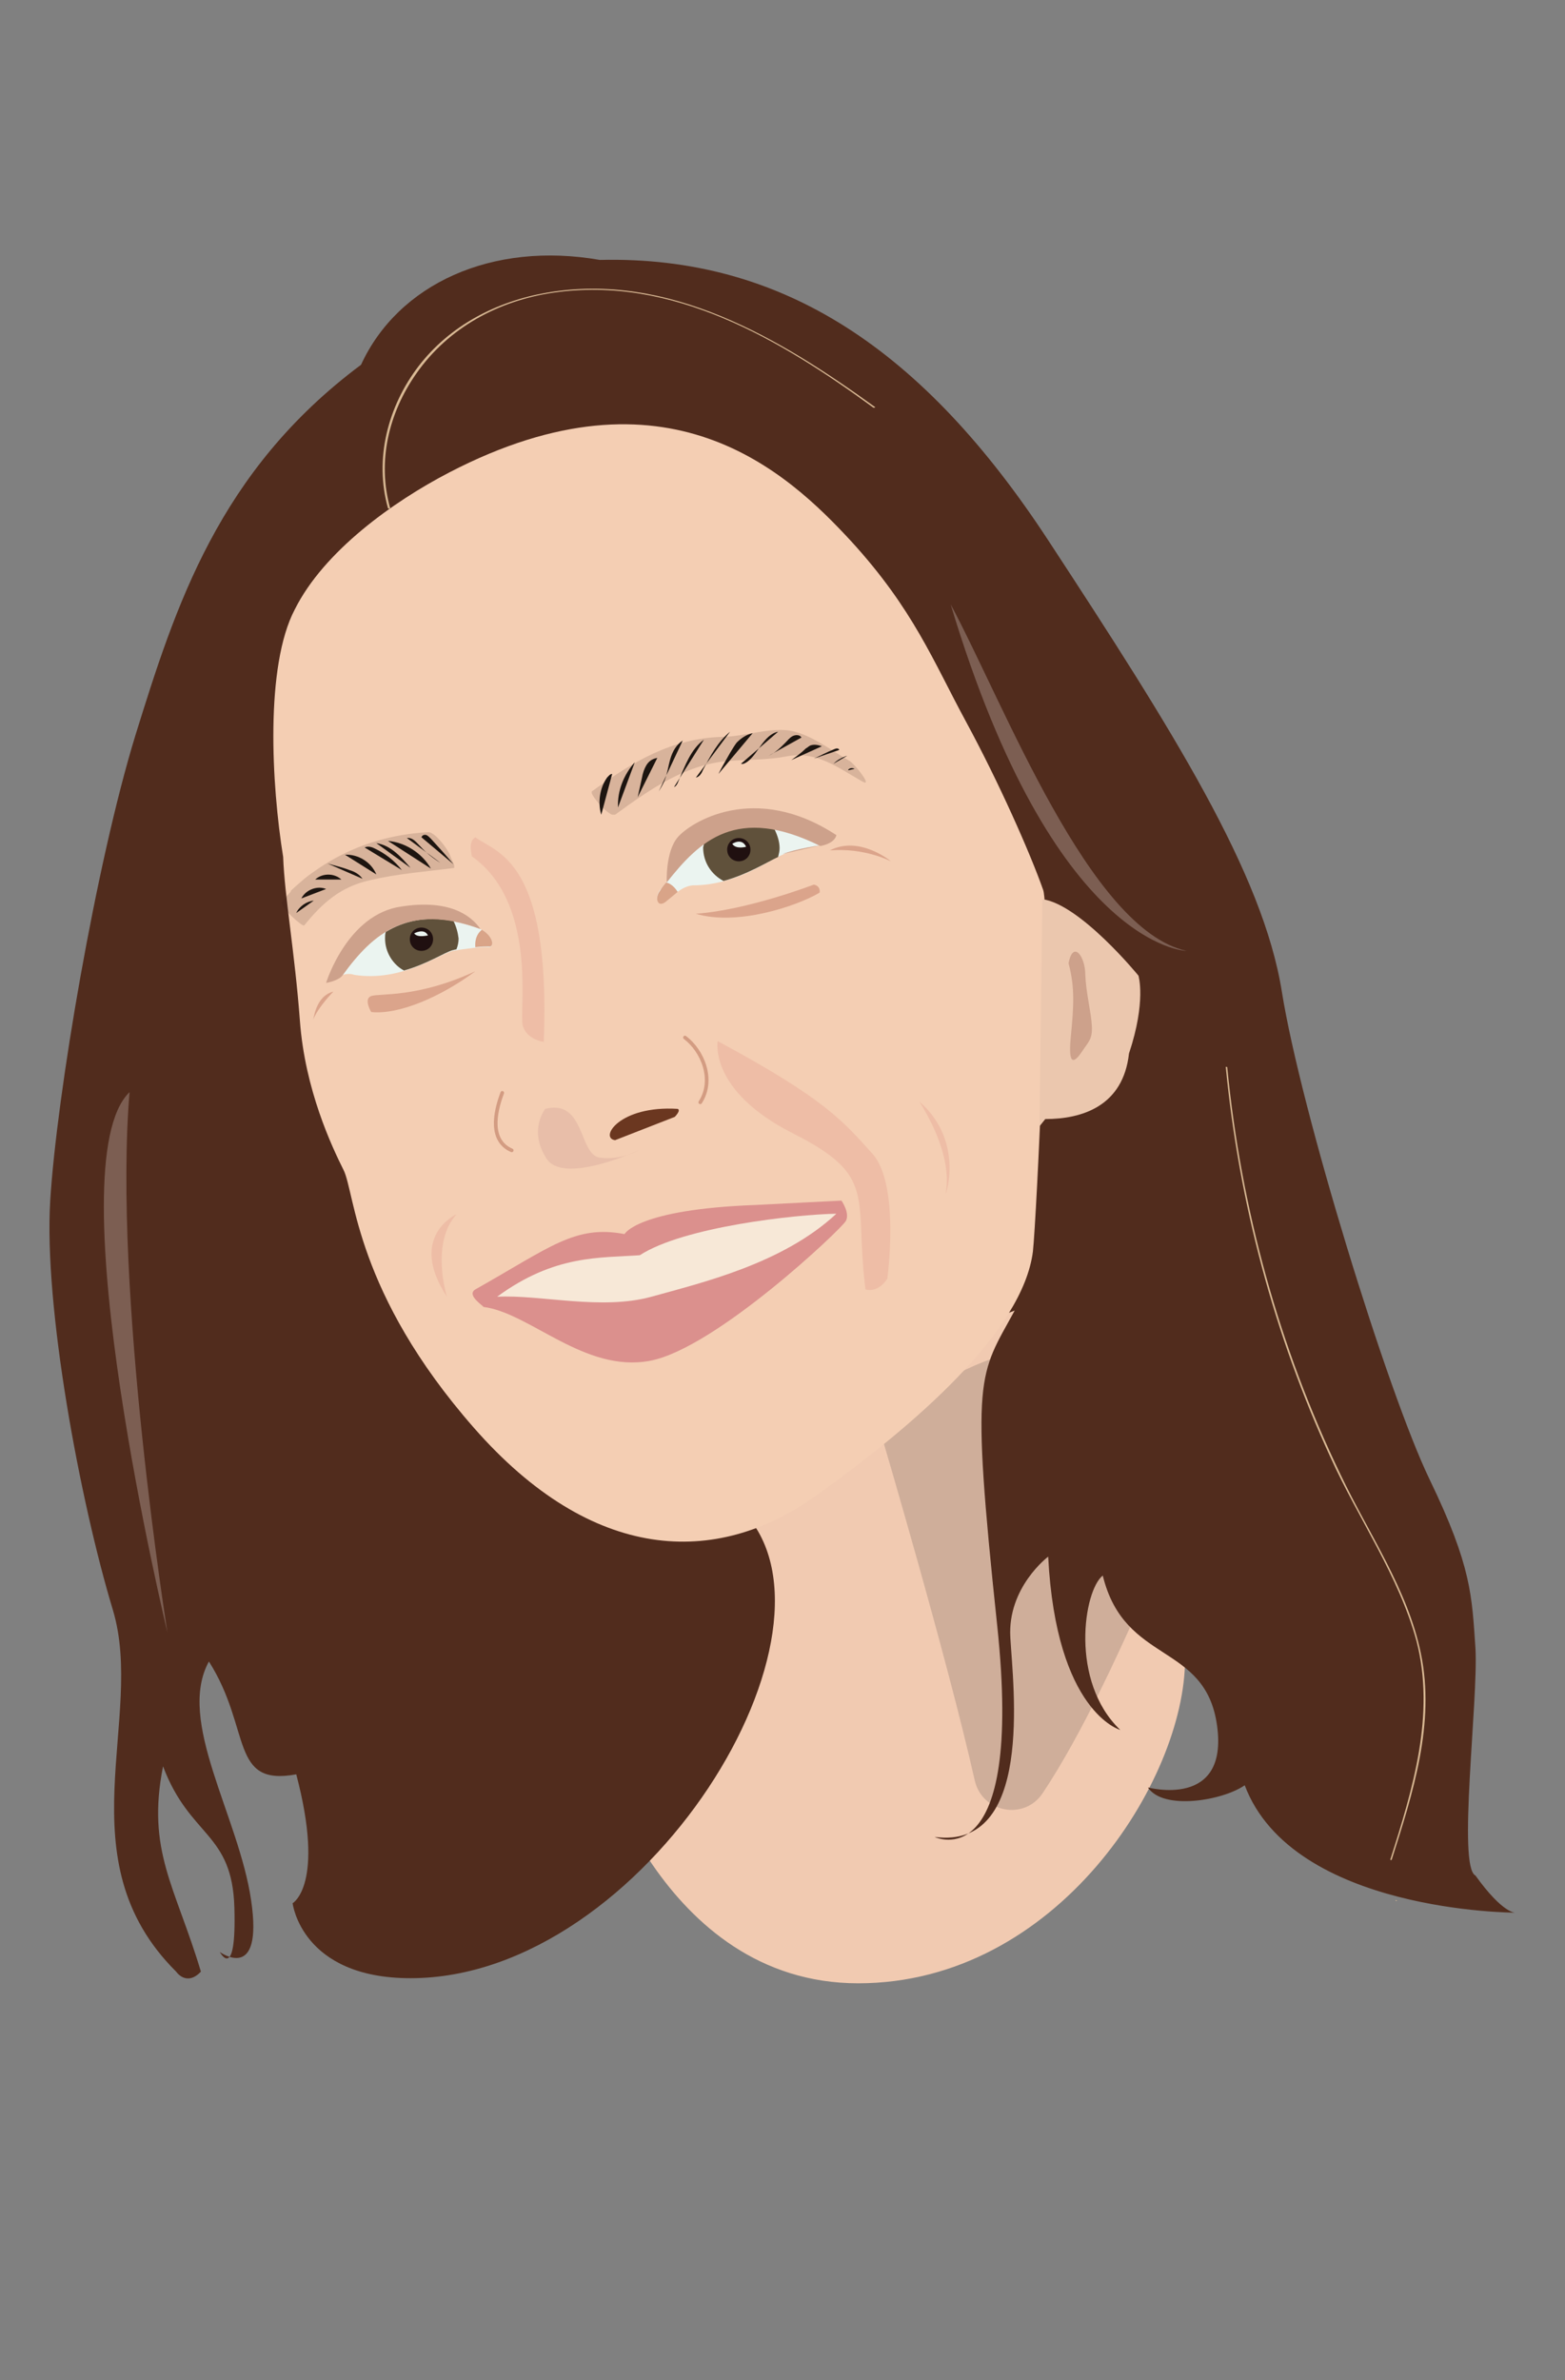 <?xml version="1.0" encoding="utf-8"?>
<!-- Generator: Adobe Illustrator 19.1.0, SVG Export Plug-In . SVG Version: 6.00 Build 0)  -->
<svg version="1.1" id="Layer_1" xmlns="http://www.w3.org/2000/svg" xmlns:xlink="http://www.w3.org/1999/xlink" x="0px" y="0px"
	 viewBox="0 0 215 326.9" style="enable-background:new 0 0 215 326.9;" xml:space="preserve">
<rect x="0" y="0" width="215" height="326.9" fill="#808080" stroke="none"/>
<style type="text/css">
	.st0{fill:#F1CAB1;}
	.st1{fill:#CFAE9A;}
	.st2{fill:#512C1D;}
	.st3{fill:#F4CEB3;}
	.st4{fill:#EBF4F0;}
	.st5{fill:#D9A488;}
	.st6{fill:#EEBDA6;}
	.st7{fill:#DB908D;}
	.st8{fill:#F7E8D7;}
	.st9{fill:#6B3720;}
	.st10{fill:none;stroke:#D39C82;stroke-width:0.5;stroke-linecap:round;stroke-miterlimit:10;}
	.st11{fill:#EBC7AE;}
	.st12{fill:#CDA18B;}
	.st13{opacity:0.15;}
	.st14{clip-path:url(#SVGID_2_);fill:#381C15;}
	.st15{clip-path:url(#SVGID_4_);fill:#381C15;}
	.st16{fill:#60513B;}
	.st17{fill:#201010;}
	.st18{fill:#DBA48B;}
	.st19{fill:#E8BEA9;}
	.st20{fill:#7C5E52;}
	.st21{fill:#D9B994;}
	.st22{fill:#1D1510;}
</style>
<path class="st0" d="M156.8,157.1c0,0-14.9,49.8,6,70.8c0,16.6-17.6,44.5-44.9,44.5c-27.2,0-36-32.4-36-32.4s17.1-21,5.8-62.3
	C87.8,177.7,132.7,133,156.8,157.1"/>
<path class="st1" d="M121.2,197.5c0,0,8.9,30.1,12.7,47c1,4.5,6.9,5.6,9.4,1.7c5.4-8.1,10.7-19.9,12.8-24.6c0.5-1.2,0.6-2.7,0.1-3.9
	c-1.7-4.4-5.4-15.7-4.1-26.4c0.2-1.6-0.4-3.3-1.6-4.4C142.5,180.1,120.9,193.3,121.2,197.5"/>
<path class="st2" d="M101.9,207.4c16.1,16.1-13.2,64.3-45.5,64.3c-15,0-16.2-10.3-16.2-10.3s4.5-2.5,0.5-17.7
	c-9.2,1.7-6.1-6.2-12-15.5c-4.5,8.2,4.1,21.2,5.8,32.8c1.7,11.5-4.3,7.1-4.3,7.1s2.3,4.3,2-6.1c-0.3-10.4-6.1-9.6-9.8-19.4
	c-2.3,11.6,1.7,16.5,5.2,28.2c-2,2.1-3.4,0-3.4,0C8.7,255.4,20,236,15.5,221.1S6,179.5,6.9,164.9c0.9-14.6,6.3-46.3,11.7-63.9
	C24.1,83.3,30,64.7,49.6,50.1c5.1-11.1,18-17,32.8-14.4c25.2-0.6,44.5,12.4,61.6,38.5c17.1,26.1,29.5,45.7,32.1,62
	c2.6,16.3,14.5,55,20.3,67c5.8,12,5.8,16,6.3,23.2c0.4,7.2-2.5,30,0,31.2c3.8,5.3,5.5,5.1,5.5,5.1s-30.6,0-37.2-17.5
	c-3,2.1-11.2,3.5-13.3,0.3c0,0,11.1,3,9.5-8.5c-1.6-11.5-12.7-8.3-15.7-20.6c-2.6,2-4.6,14.5,2.4,21.2c0,0-8.8-2.4-9.9-23.8
	c0,0-5.6,4.2-5.2,11.1c0.4,6.9,3.2,29.2-10.4,27.4c0,0,12.3,5.9,8.6-29c-3.7-34.9-2.5-34.3,2.4-43.3L92,198.3
	C92,198.3,97.9,204.9,101.9,207.4"/>
<path class="st3" d="M61.7,64.9c30-15.6,46.5,0,55.2,9.4c8.6,9.4,11.3,16.5,15.8,24.8c4.5,8.3,8.8,18,10.6,23.1
	c1.1,3-0.9,45.2-1.4,49.7c-1.4,11-16.3,23.9-29.9,33.6c-13.6,9.7-30.6,9.2-46.9-9.4c-16.3-18.6-16.3-32.2-17.9-35.4
	c-1.6-3.2-5.3-11-6-20.5c-0.7-9.4-2.1-17-2.3-22.5c-1.6-9.9-2.5-26.2,1.6-34C44.5,75.7,54,68.9,61.7,64.9"/>
<path class="st4" d="M90.7,122.2c4.8-6.1,9.7-12.2,22-6.1c0,0-3.5,0.5-5.2,1.3c-1.8,0.7-6.4,4.2-12.3,4.2c-1.5,0.1-2.7,1.4-3.8,2.2
	C90.3,124.6,89.9,123.2,90.7,122.2"/>
<path class="st4" d="M47.1,133.9c4.2-5.8,9.1-9.9,18.9-6.3c1.9,1,1.9,2.6,1.1,2.5c-0.8-0.1-3.2,0.2-4.9,0.5c-1.8,0.4-7,4.3-13.5,3.3
	C47.9,133.6,47.1,133.9,47.1,133.9"/>
<path class="st5" d="M91.5,121.2c-0.3,0.4-0.6,0.7-0.8,1.1c-0.8,1-0.4,2.4,0.7,1.6c0.5-0.4,1.1-0.9,1.7-1.4
	C92.6,121.7,92,121.3,91.5,121.2"/>
<path class="st5" d="M66.2,127.7c-0.5,0.4-1,1.1-0.9,2.4c0.8-0.1,1.5-0.1,1.8-0.1C67.9,130.2,67.9,128.7,66.2,127.7"/>
<path class="st6" d="M98.6,143c14.9,8,17.3,11.1,21.2,15.4c3.9,4.2,2.1,17.2,2.1,17.2s-1.1,2-3,1.5c-1.6-12.7,1.8-15.5-9.9-21.4
	C97.3,149.8,98.6,143,98.6,143"/>
<path class="st6" d="M126.3,151.3c2.4,3.8,4.4,8.7,3.6,12.7C130,164,132.4,156.6,126.3,151.3"/>
<path class="st6" d="M61.4,178.1c0,0-2.3-7.3,1.3-11.3C62.6,166.8,56,169.9,61.4,178.1"/>
<path class="st7" d="M65.3,177.1c10.3-5.8,13.7-8.9,20.5-7.6c0,0,1.7-3.4,18-4l11.8-0.6c0,0,1.2,1.7,0.6,2.8
	c-0.6,1.1-17.9,17.5-26.9,19.2c-9,1.7-16.5-6.6-22.9-7.4C66.5,179.4,64,177.9,65.3,177.1"/>
<path class="st8" d="M68.3,178.1c6-0.3,14.3,1.9,21.2,0c6.8-1.9,18-4.5,25.4-11.4c-5.6,0.1-21,1.8-27,5.7
	C82.4,172.8,76.2,172.3,68.3,178.1"/>
<path class="st9" d="M84.5,156.6c-2.2-0.3,0.6-4.8,8.6-4.3c0.5,0.2-0.4,1.1-0.4,1.1"/>
<path class="st10" d="M94.1,142.5c2.4,1.8,4.1,5.8,2.1,8.9"/>
<path class="st10" d="M69,150.1c-1.1,2.9-1.7,6.6,1.3,7.9"/>
<path class="st6" d="M65.3,115c3,2.2,10.4,3.1,9.4,28.1c0,0-2.4-0.3-2.9-2.3c-0.5-2,2.1-16.8-7-23.2C64.9,117.6,64.2,115.6,65.3,115
	"/>
<path class="st11" d="M143.2,123.5l-0.4,31.2l0.8-1c5.1,0,10.7-1.8,11.5-9c2.4-7.2,1.3-10.7,1.3-10.7S148.4,124.2,143.2,123.5"/>
<path class="st12" d="M146.8,132.3c0.9,3.4,0.7,6,0.3,10.2c-0.4,4.2,0.6,3.3,1.5,2c0.9-1.4,1.5-1.7,1.4-3.6c-0.1-1.9-0.8-4.5-0.9-7
	C149.1,131.3,147.4,129.1,146.8,132.3"/>
<g class="st13">
	<g>
		<defs>
			<rect id="SVGID_1_" x="81.3" y="100.1" width="37.7" height="11.8"/>
		</defs>
		<clipPath id="SVGID_2_">
			<use xlink:href="#SVGID_1_"  style="overflow:visible;"/>
		</clipPath>
		<path class="st14" d="M84.5,111.9c4.8-3.5,9.8-7,15.8-7.4c2.6-0.2,5.1-0.1,7.7-0.6c4.1-0.8,6.9,1.4,10.4,3.4c1.7,1-1-2.4-1.7-2.8
			c-2.3-1.3-5.1-3.5-7.9-4.1c-2.8-0.6-6.7,0.8-9.5,0.8c-7.1,0.2-12.3,3.4-18,7.5C80.9,109,83.8,112.4,84.5,111.9"/>
	</g>
</g>
<g class="st13">
	<g>
		<defs>
			<rect id="SVGID_3_" x="38.6" y="114.3" width="23.8" height="12.8"/>
		</defs>
		<clipPath id="SVGID_4_">
			<use xlink:href="#SVGID_3_"  style="overflow:visible;"/>
		</clipPath>
		<path class="st15" d="M43,125.5c5.1-4.9,11.5-7.6,18.6-8l-3-3.1c1,2.2-2.8,2.1-4.4,2.3c-2,0.3-4,0.4-5.9,0.9
			c-4.2,0.9-6.9,3-9.6,6.3c-0.4,0.5,2.9,3.5,3.1,3.2c2.5-3.1,5-5.3,9-6.2c3.8-0.9,7.8-1.2,11.7-1.7c0,0,0-0.1,0-0.1
			c-0.2-0.6-0.5-1.1-0.7-1.7c-0.3-0.8-2.1-3.2-3-3.1c-7.2,0.4-13.6,3.1-18.8,8C39.5,122.6,42.6,125.9,43,125.5"/>
	</g>
</g>
<path class="st16" d="M96.7,115.9c0,0.2-0.1,0.4-0.1,0.5c0,2,1.1,3.7,2.8,4.6c3.3-0.9,6-2.6,7.5-3.3c0.1-0.4,0.2-0.8,0.2-1.2
	c0-0.9-0.3-1.8-0.7-2.6C102.2,113.1,99.2,114.1,96.7,115.9"/>
<path class="st16" d="M62.3,126.5c-3.9-0.7-6.8,0-9.3,1.5c-0.1,0.3-0.1,0.6-0.1,0.9c0,1.9,1.1,3.6,2.6,4.4c3.2-0.9,5.6-2.5,6.7-2.8
	c0.1,0,0.3-0.1,0.5-0.1c0.2-0.5,0.3-1,0.3-1.5C62.9,128.1,62.7,127.3,62.3,126.5"/>
<path class="st17" d="M103.1,116.7c0,0.9-0.7,1.6-1.6,1.6c-0.9,0-1.6-0.7-1.6-1.6c0-0.9,0.7-1.6,1.6-1.6
	C102.4,115.1,103.1,115.8,103.1,116.7"/>
<path class="st17" d="M59.5,129c0,0.9-0.7,1.6-1.6,1.6c-0.9,0-1.6-0.7-1.6-1.6c0-0.9,0.7-1.6,1.6-1.6
	C58.8,127.4,59.5,128.1,59.5,129"/>
<path class="st12" d="M66,127.6C66,127.6,66,127.6,66,127.6c-1.3-1.9-4.3-4.1-10.8-3.1c-7.5,1-10.4,10.5-10.4,10.5s1.8-0.3,2.3-1.1
	C51.3,128.1,56.2,124,66,127.6"/>
<path class="st12" d="M67.1,130.1"/>
<path class="st12" d="M112.7,116.1c0,0-3.4,0.5-5.2,1.2L112.7,116.1z"/>
<path class="st12" d="M93.1,115c-1.7,2-1.5,6.2-1.5,6.2c4.5-5.7,9.6-10.7,21.1-5c2.1-0.4,2.2-1.5,2.2-1.5
	C103.6,107.3,94.8,113,93.1,115"/>
<path class="st18" d="M114,116.8c4.8-0.4,8.4,1.5,8.4,1.5S118.1,114.7,114,116.8"/>
<path class="st18" d="M45.8,136.2c0,0-2.1,2.1-2.8,3.9C43.1,140.1,43.3,136.8,45.8,136.2"/>
<path class="st18" d="M95.6,125.5c5.6,1.7,13.8-1,17-2.9c0,0,0.2-0.9-0.8-1.1C111.8,121.5,102.7,125,95.6,125.5"/>
<path class="st18" d="M65.3,133.4c-4.7,3.5-10.5,6-14.3,5.6c0,0-1.1-1.8,0-2.2C52.2,136.4,57.3,137.1,65.3,133.4"/>
<path class="st19" d="M74.9,152.3c5.5-1.4,4.6,6.3,7.5,6.7c2.9,0.4,5.3-1,5.3-1s-10.5,4.9-12.7,1C72.6,155.2,74.9,152.3,74.9,152.3"
	/>
<path class="st4" d="M100.6,115.9c0,0,1.3-0.9,1.9,0.4C102.5,116.3,101.1,116.7,100.6,115.9"/>
<path class="st4" d="M56.9,128.2c0,0,1.4-0.8,1.9,0.3C58.9,128.4,57.4,128.9,56.9,128.2"/>
<path class="st20" d="M17.8,150c-2.3,27.3,5.2,74.2,5.2,74.2S7.5,159.9,17.8,150"/>
<path class="st20" d="M130.6,83c7.4,13.8,19.1,44.7,32.4,47.6C162.9,130.6,144.8,130.2,130.6,83"/>
<path class="st21" d="M168.4,146.6c1.8,18.5,6.6,36.7,14.4,53.6c3.8,8.4,9.4,16.3,11.8,25.2c2.6,10.1-0.5,20.3-3.6,30
	c0,0.1,0.2,0.1,0.2,0c2.9-9.1,6-18.7,4-28.3c-1.8-8.8-7.2-16.5-11-24.5c-8.5-17.6-13.7-36.6-15.6-56
	C168.6,146.5,168.3,146.5,168.4,146.6"/>
<path class="st21" d="M191.8,261.1c0.1,0,0.2-0.1,0-0.1C191.7,260.9,191.7,261.1,191.8,261.1"/>
<path class="st21" d="M53.6,69.8c-1.8-6.4-0.2-13.1,3.6-18.5c4.4-6.3,11.3-10,18.8-11.1c16.4-2.4,31.3,6.5,44,15.8
	c0.1,0,0.3,0,0.2-0.1c-13-9.4-28.3-18.6-45.1-15.7c-6.9,1.2-13.3,4.5-17.6,10.1c-4.2,5.5-6.1,12.7-4.2,19.5
	C53.4,69.9,53.7,69.9,53.6,69.8"/>
<path class="st22" d="M82.6,111.9c-0.5-1.7-0.2-3.7,0.8-5.1c0.2-0.2,0.4-0.5,0.7-0.5"/>
<path class="st22" d="M84.9,110.9c-0.1-2.3,0.8-4.5,2.3-6.2"/>
<path class="st22" d="M87.6,109.5c0.2-0.9,0.4-1.8,0.6-2.7c0.1-0.6,0.3-1.2,0.6-1.7c0.3-0.5,0.8-0.9,1.5-1"/>
<path class="st22" d="M90.5,108.7c0.3-0.5,0.6-1,0.8-1.5c0.4-1,0.5-2,0.8-3c0.3-1,0.8-1.9,1.7-2.5"/>
<path class="st22" d="M92.6,108.1c0.3-0.1,0.5-0.5,0.6-0.8c0.9-2.1,1.7-4.4,3.5-5.7"/>
<path class="st22" d="M95.6,106.8c0.5-0.1,0.8-0.6,1-1.1c1-1.9,2-3.8,3.7-5.2"/>
<path class="st22" d="M98.7,106.3c0.5-1,1.1-2,1.6-2.9c0.3-0.5,0.6-1,0.9-1.4c0.6-0.6,1.3-1.1,2.2-1.3"/>
<path class="st22" d="M101.8,104.9c0.3,0.1,0.6-0.1,0.9-0.3c0.8-0.6,1.3-1.5,1.9-2.3c0.6-0.8,1.3-1.6,2.3-1.8"/>
<path class="st22" d="M105.6,103.8c0.9-0.4,1.6-1.1,2.3-1.8c0.3-0.3,0.6-0.7,1-0.9c0.4-0.2,1-0.2,1.2,0.2"/>
<path class="st22" d="M108.7,104.4c0.7-0.5,1.4-1,2-1.6c0.2-0.1,0.4-0.3,0.6-0.4c0.5-0.2,1.1-0.1,1.6,0.1"/>
<path class="st22" d="M111.8,104.2c0.9-0.4,1.8-0.9,2.8-1.3c0.2-0.1,0.6-0.2,0.7,0.1"/>
<path class="st22" d="M114.5,104.9c0.5-0.5,1.2-0.9,1.9-1.1"/>
<path class="st22" d="M116.5,105.8c0.1-0.3,0.6-0.4,0.9-0.2"/>
<path class="st22" d="M62.3,118.7c-1-1.2-2-2.3-3.1-3.5c-0.2-0.2-0.4-0.4-0.6-0.5c-0.3-0.1-0.6,0-0.7,0.3"/>
<path class="st22" d="M59.2,119.3c-1.2-2.1-3.5-3.6-5.9-3.8"/>
<path class="st22" d="M55.2,119.5c-1-1.3-2.3-2.3-3.8-3c-0.4-0.2-0.9-0.3-1.3-0.1"/>
<path class="st22" d="M51.7,120.1c-0.7-1.7-2.5-2.8-4.3-2.7"/>
<path class="st22" d="M49.8,120.7c-0.4-0.6-1.1-1-1.8-1.2c-1-0.4-2-0.6-3-0.9"/>
<path class="st22" d="M46.9,120.8c-1-0.9-2.6-0.9-3.6,0"/>
<path class="st22" d="M44.8,122.1c-1.2-0.5-2.8,0.1-3.4,1.3"/>
<path class="st22" d="M43.1,123.7c-1,0.1-2,0.8-2.4,1.7"/>
<path class="st22" d="M56.4,119.2c-1.3-1.5-2.7-3.1-4.7-3.4"/>
<path class="st22" d="M60.5,118.5c-1-0.6-2-1.4-2.8-2.3c-0.5-0.5-1-1.2-1.8-1.1"/>
</svg>
